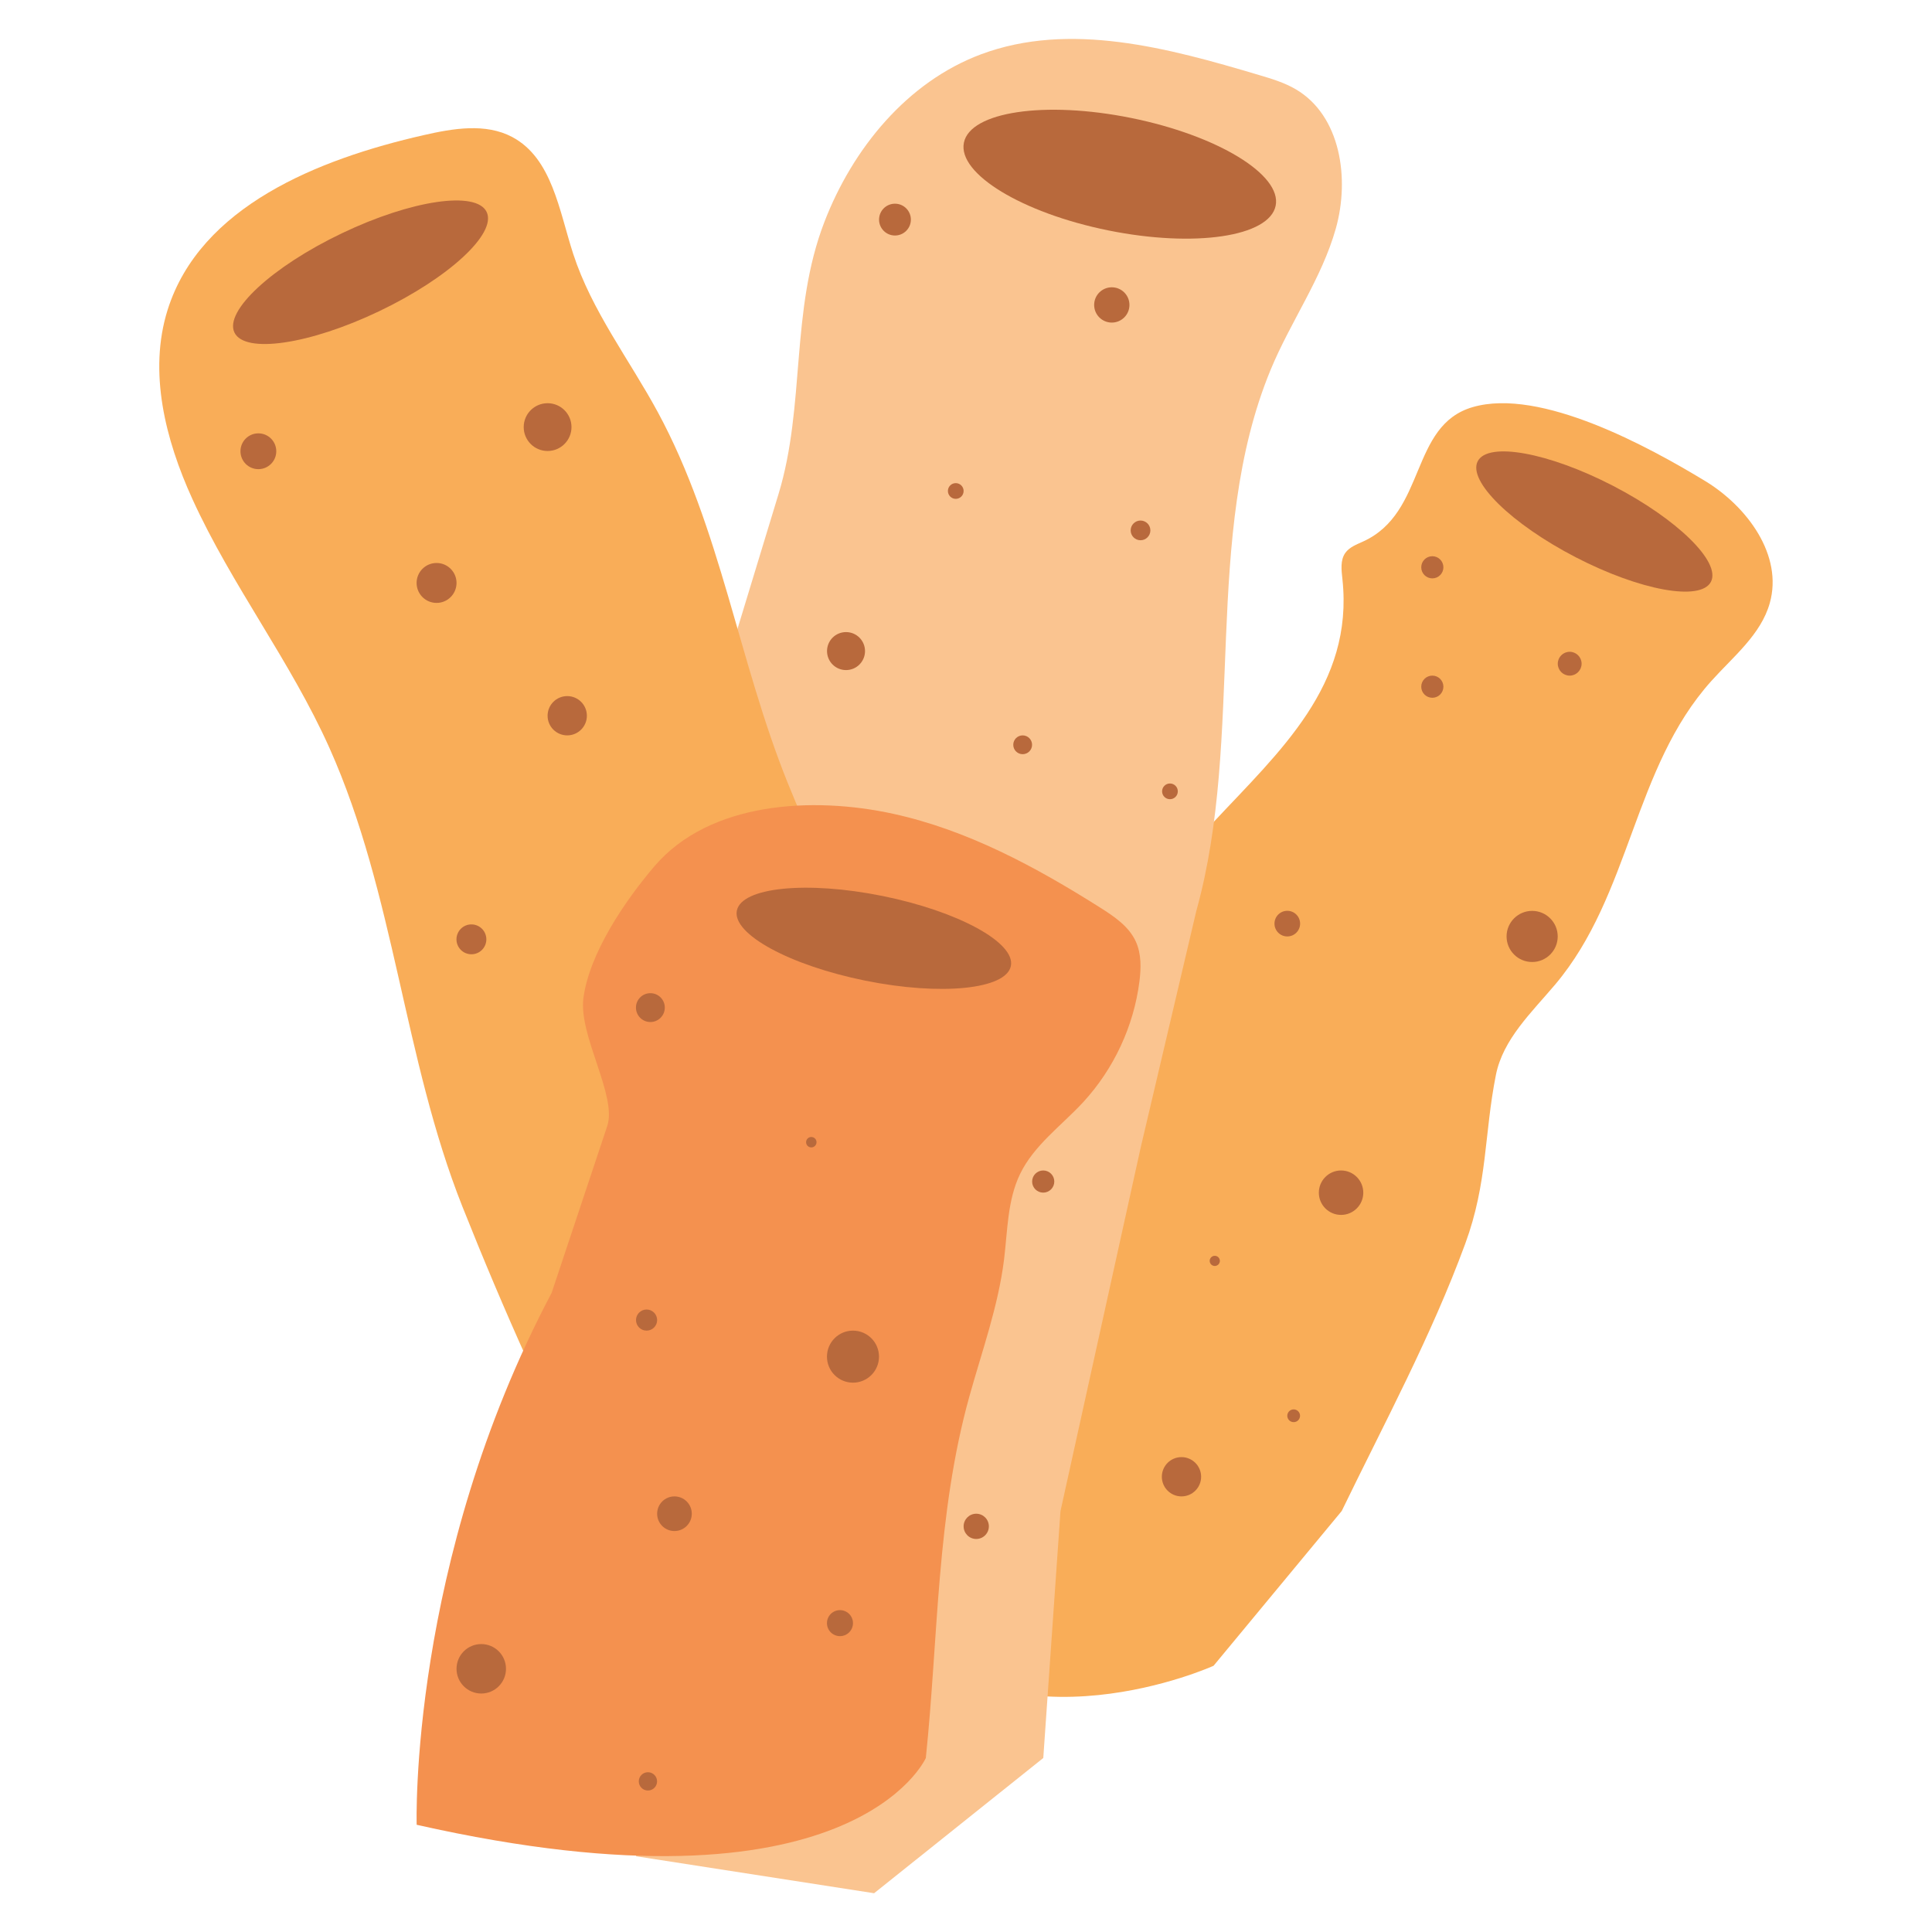 <?xml version="1.0" encoding="utf-8"?>
<!-- Generator: Adobe Illustrator 23.1.1, SVG Export Plug-In . SVG Version: 6.00 Build 0)  -->
<svg version="1.1" id="Layer_1" xmlns="http://www.w3.org/2000/svg" xmlns:xlink="http://www.w3.org/1999/xlink" x="0px" y="0px"
	 viewBox="0 0 300 300" style="enable-background:new 0 0 300 300;" xml:space="preserve">
<style type="text/css">
	.st0{fill:#F4914F;}
	.st1{fill:#FFFFFF;}
	.st2{fill:#2B2341;}
	.st3{fill:#E1617C;}
	.st4{fill:#A93A5C;}
	.st5{fill:#F6BC90;}
	.st6{fill:#F7ADA5;}
	.st7{fill:#57A1CC;}
	.st8{fill:#F49088;}
	.st9{fill:#F9AD58;}
	.st10{fill:#B8693C;}
	.st11{fill:#FAC490;}
	.st12{fill:none;stroke:#2B2341;stroke-width:4;stroke-linecap:round;stroke-miterlimit:10;}
	.st13{fill:#717DA3;}
	.st14{fill:#7393CA;}
	.st15{fill:none;stroke:#F4914F;stroke-width:4;stroke-linecap:round;stroke-miterlimit:10;}
	.st16{fill:#BD426F;}
</style>
<g>
	<path class="st9" d="M188.45,127.64c10.25-10.98,21.78-21.24,20-37.7c-0.15-1.4-0.36-2.96,0.46-4.1c0.64-0.89,1.74-1.29,2.74-1.75
		c9.9-4.49,7.21-18.04,17.05-20.88c10.52-3.04,27.33,6.18,36.04,11.46c6.59,3.99,12.16,11.57,10.07,18.98
		c-1.38,4.9-5.67,8.3-9.07,12.09c-12.16,13.53-12.48,33.16-24.24,47.12c-3.66,4.34-8.12,8.5-9.22,14.07
		c-1.83,9.2-1.28,16.72-4.75,26.17c-5.26,14.33-12.54,27.82-19.19,41.53l-19.9,24.03c0,0-31.11,14.12-50.11-5.92
		s35.54-119.33,35.54-119.33L188.45,127.64z"/>
	
		<ellipse transform="matrix(0.459 -0.888 0.888 0.459 62.16 263.713)" class="st10" cx="247.56" cy="80.83" rx="6.26" ry="20.39"/>
	<path class="st11" d="M107.66,120.18c0,0,12.8-42.06,13.23-43.47c4.2-13.79,1.79-28.42,7.12-42.24
		c4.4-11.42,12.86-21.76,24.33-26.04c13.77-5.14,29.07-0.98,43.16,3.22c1.96,0.58,3.95,1.18,5.72,2.22
		c6.95,4.09,8.39,13.83,6.21,21.6c-2.18,7.76-7.04,14.48-10.12,21.93c-10.68,25.82-3.97,56.88-11.55,84.06l-8.64,36.75l-12.45,56.44
		l-2.67,38.33l-26.27,21l-36.96-5.74L107.66,120.18z"/>
	
		<ellipse transform="matrix(0.198 -0.98 0.98 0.198 112.981 192.104)" class="st10" cx="173.88" cy="27.01" rx="8.91" ry="24.7"/>
	<path class="st9" d="M93.22,234.63c-7.95-15.36-15.02-31.18-21.41-47.25c-9.17-23.07-10.51-48.55-20.65-71.23
		c-6.01-13.44-15.19-25.27-21.29-38.67c-4.19-9.2-6.87-19.74-3.84-29.37c5.05-16.05,23.36-23.4,39.77-27.13
		c4.56-1.04,9.59-1.9,13.73,0.29c6.21,3.3,7.3,11.47,9.48,18.16c2.88,8.85,8.7,16.38,13.13,24.56
		c9.78,18.07,12.56,38.76,20.21,57.66c6.19,15.3,13.96,30.15,20.6,45.33c0,0,7.76,119.94-22.06,91.69
		c-29.82-28.24-29.82-28.24-29.82-28.24"/>
	
		<ellipse transform="matrix(0.902 -0.431 0.431 0.902 -12.763 28.246)" class="st10" cx="56" cy="42.31" rx="21.71" ry="6.71"/>
	<path class="st0" d="M64.7,283.35c0,0-1.23-40.69,20.96-82.6c0,0,8.61-25.83,8.63-25.89c1.57-4.7-4.46-14.02-3.7-19.86
		c0.92-7.02,6.53-15.22,11.04-20.5c8.6-10.04,24.61-10.85,37.04-8.14c11.56,2.52,22.16,8.25,32.16,14.57
		c2.2,1.39,4.5,2.94,5.56,5.32c0.85,1.9,0.8,4.08,0.54,6.15c-0.88,6.94-3.98,13.58-8.72,18.73c-3.38,3.66-7.64,6.68-9.81,11.16
		c-1.97,4.07-1.94,8.78-2.49,13.27c-0.9,7.27-3.43,14.23-5.39,21.29c-5.12,18.41-4.8,37.36-6.76,56.14
		C143.75,272.97,132.51,298.66,64.7,283.35z"/>
	
		<ellipse transform="matrix(0.198 -0.98 0.98 0.198 -33.925 249.855)" class="st10" cx="135.71" cy="145.66" rx="6.71" ry="21.71"/>
	<circle class="st10" cx="40.12" cy="70.07" r="2.78"/>
	<circle class="st10" cx="85.03" cy="66.32" r="3.71"/>
	<circle class="st10" cx="67.79" cy="90.52" r="3.1"/>
	<circle class="st10" cx="88.08" cy="111.14" r="3.05"/>
	<circle class="st10" cx="222.41" cy="88.09" r="1.72"/>
	<circle class="st10" cx="243.74" cy="103.06" r="1.85"/>
	<circle class="st10" cx="222.41" cy="106.63" r="1.72"/>
	<circle class="st10" cx="237.91" cy="145.41" r="3.97"/>
	<circle class="st10" cx="199.89" cy="143.42" r="1.99"/>
	<circle class="st10" cx="208.24" cy="185.2" r="3.45"/>
	<circle class="st10" cx="188.63" cy="195.79" r="0.79"/>
	<circle class="st10" cx="183.46" cy="229.31" r="3.05"/>
	<circle class="st10" cx="200.88" cy="219.84" r="0.99"/>
	<circle class="st10" cx="73.2" cy="145.86" r="2.32"/>
	<circle class="st10" cx="100.99" cy="156.46" r="2.24"/>
	<circle class="st10" cx="125.98" cy="177.36" r="0.81"/>
	<circle class="st10" cx="100.4" cy="204.98" r="1.64"/>
	<circle class="st10" cx="132.45" cy="210.66" r="4.04"/>
	<circle class="st10" cx="74.73" cy="259.13" r="3.84"/>
	<circle class="st10" cx="100.61" cy="276.61" r="1.42"/>
	<circle class="st10" cx="104.73" cy="235.05" r="2.69"/>
	<circle class="st10" cx="130.43" cy="252.04" r="2.02"/>
	<circle class="st10" cx="138.97" cy="34.1" r="2.47"/>
	<circle class="st10" cx="172.64" cy="47.35" r="2.74"/>
	<circle class="st10" cx="148.41" cy="76.24" r="1.22"/>
	<circle class="st10" cx="177.1" cy="82.36" r="1.53"/>
	<circle class="st10" cx="131.37" cy="101.1" r="2.95"/>
	<circle class="st10" cx="158.8" cy="115.65" r="1.46"/>
	<circle class="st10" cx="161.99" cy="183.47" r="1.72"/>
	<circle class="st10" cx="181.67" cy="122.88" r="1.22"/>
	<circle class="st10" cx="151.59" cy="237.01" r="1.96"/>
</g>
</svg>
